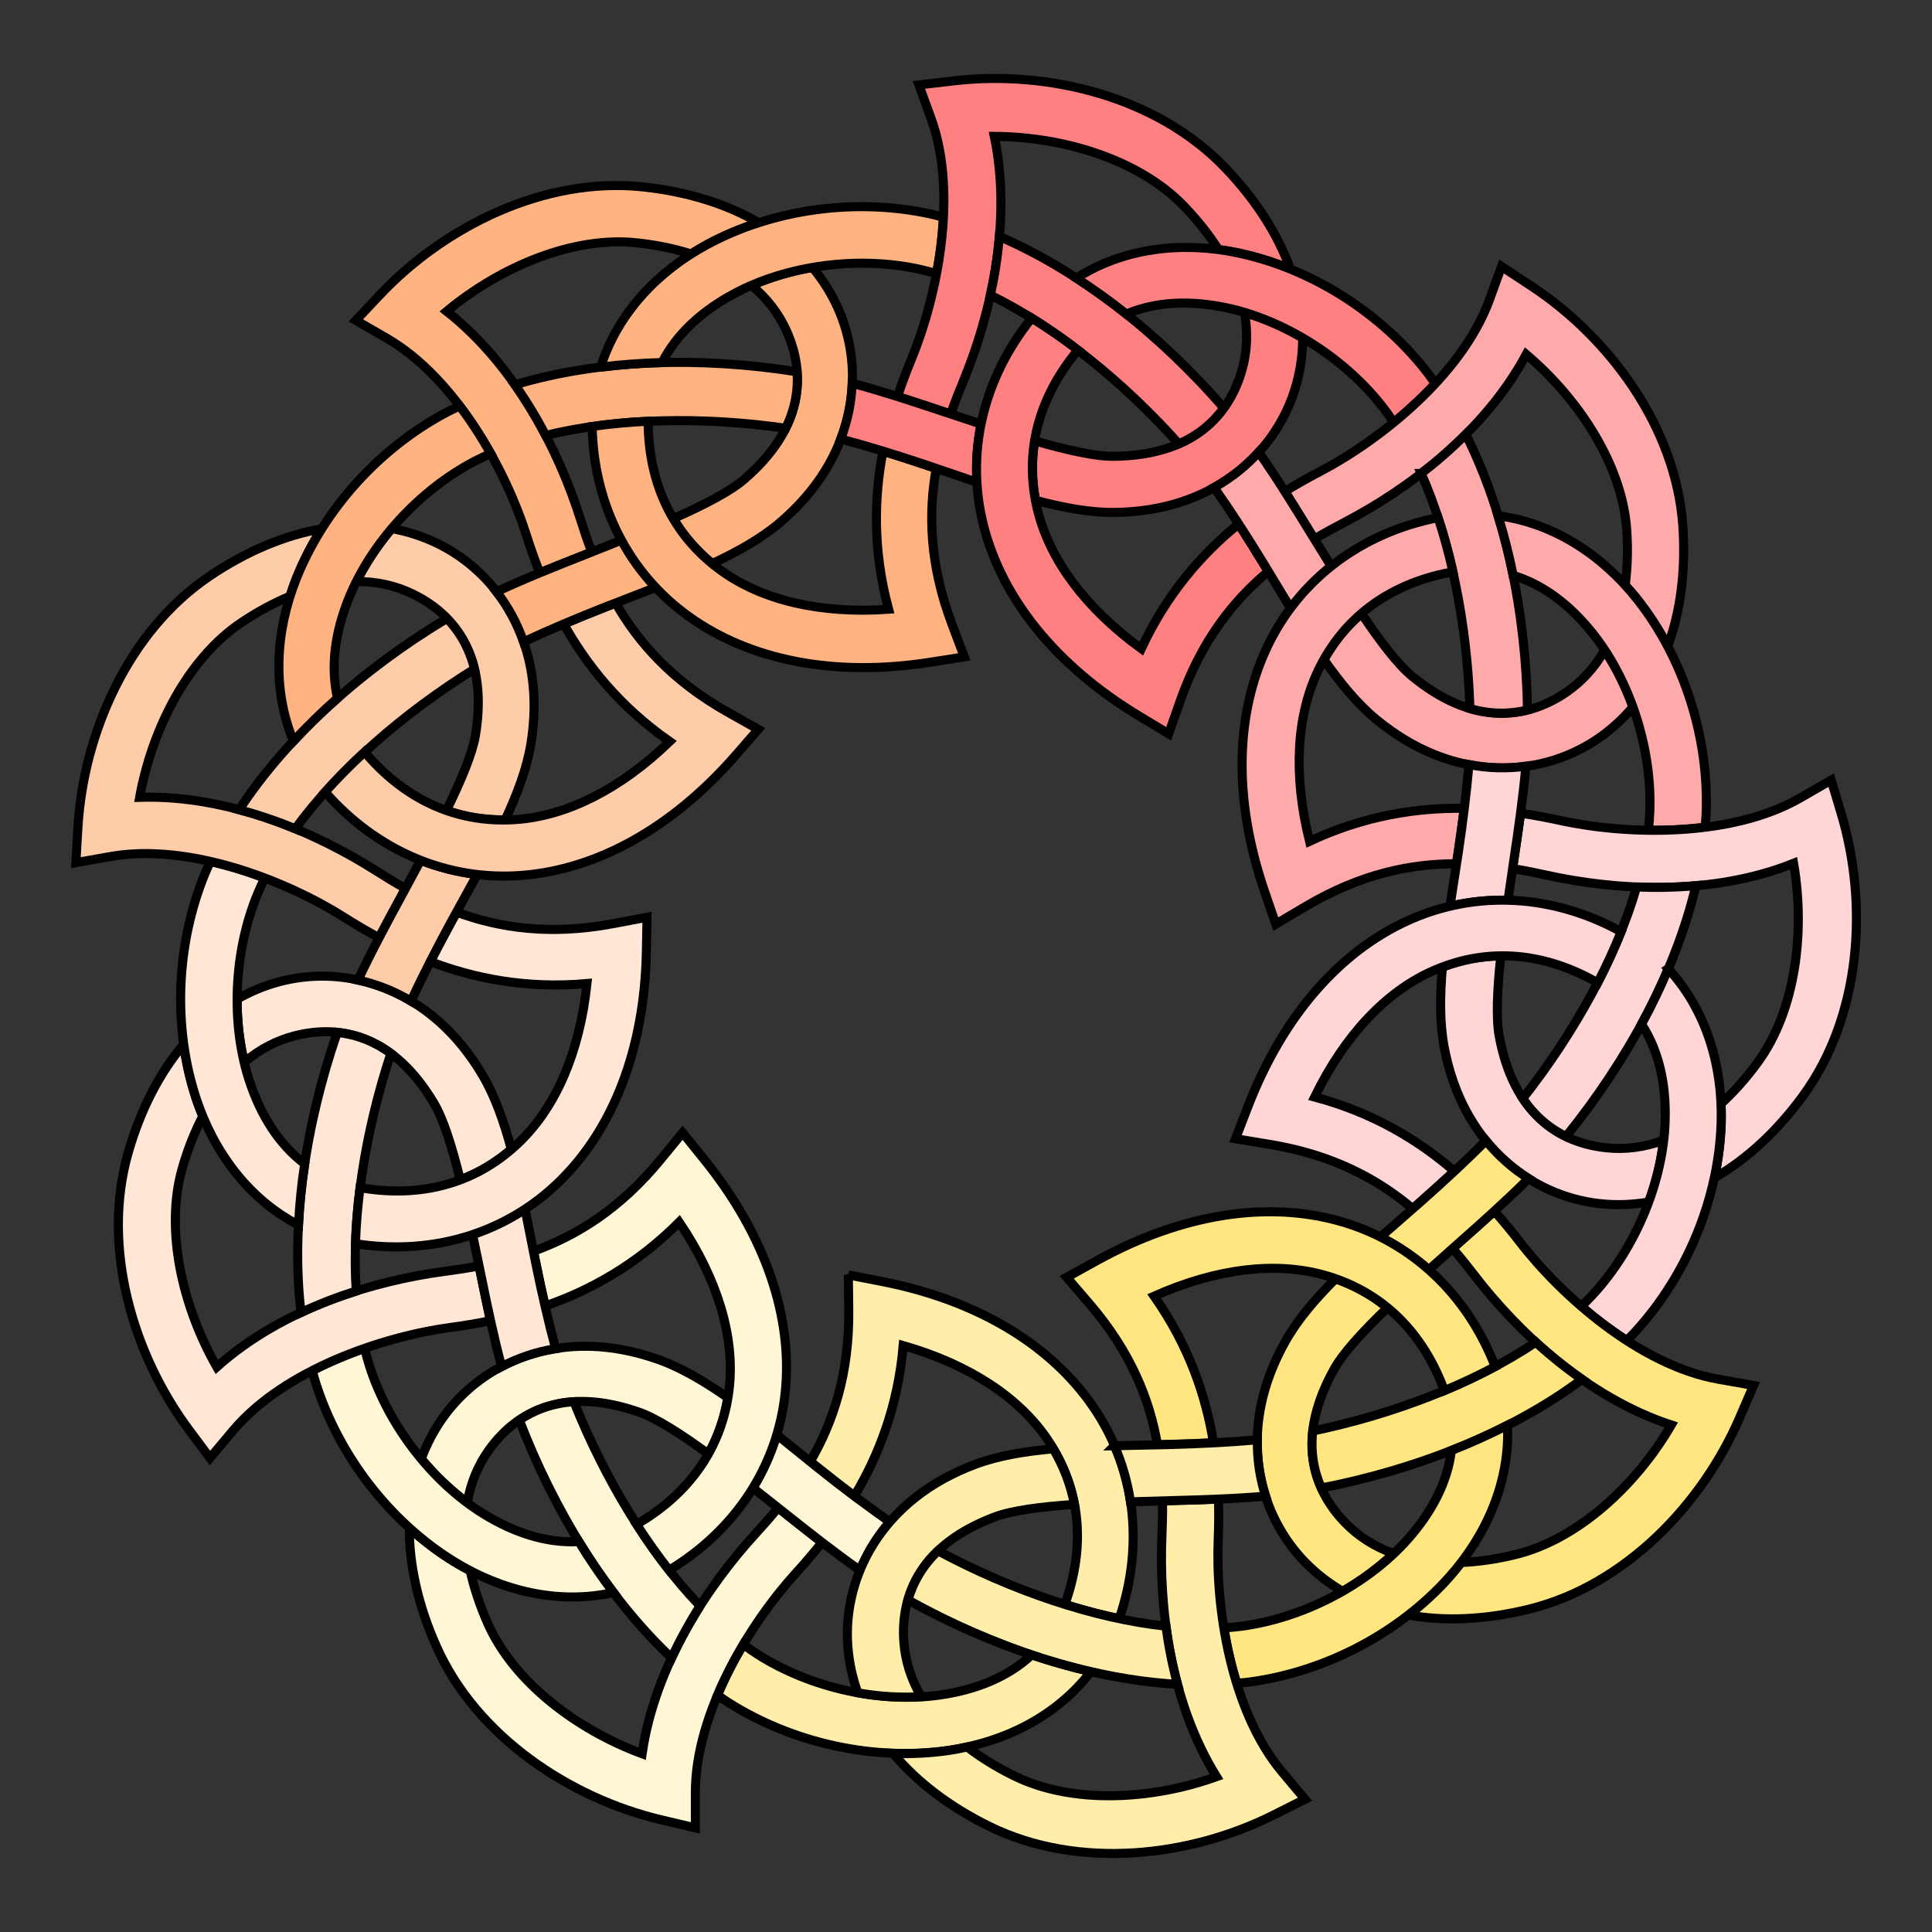 <?xml version="1.0" encoding="UTF-8" standalone="no"?>
<!-- Created with Inkscape (http://www.inkscape.org/) -->

<svg
   xmlns:dc="http://purl.org/dc/elements/1.1/"
   xmlns:cc="http://creativecommons.org/ns#"
   xmlns:rdf="http://www.w3.org/1999/02/22-rdf-syntax-ns#"
   xmlns:svg="http://www.w3.org/2000/svg"
   xmlns="http://www.w3.org/2000/svg"
   xmlns:sodipodi="http://sodipodi.sourceforge.net/DTD/sodipodi-0.dtd"
   xmlns:inkscape="http://www.inkscape.org/namespaces/inkscape"
   viewBox="0 0 256 256"
   id="svg4206"
   version="1.1"
   inkscape:version="0.92.3 (2405546, 2018-03-11)"
   sodipodi:docname="TriCelticLoop.svg">
  <rect x="0" y="0" width="256" height="256" fill="#333333" stroke="none"/>
  <style
     id="style3">
    svg { cursor: default; }
  </style>
  <defs
     id="defs4208" />
  <sodipodi:namedview
     id="base"
     pagecolor="#ffffff"
     bordercolor="#666666"
     borderopacity="1.0"
     inkscape:pageopacity="0.0"
     inkscape:pageshadow="2"
     inkscape:zoom="2.8"
     inkscape:cx="70.697767"
     inkscape:cy="130.06375"
     inkscape:document-units="px"
     inkscape:current-layer="g6"
     showgrid="false"
     units="px"
     inkscape:window-width="1920"
     inkscape:window-height="1001"
     inkscape:window-x="-9"
     inkscape:window-y="-9"
     inkscape:window-maximized="1"
     showguides="true"
     inkscape:guide-bbox="true" />
  <g
     inkscape:groupmode="layer"
     id="layer4"
     inkscape:label="Layer 5">
    <g
       transform="translate(-180.378,-279.307)"
       id="g6">
      <g
         id="g1025"
         style="fill:#fff6d5;fill-opacity:1;stroke:#000000;stroke-opacity:1;stroke-width:1.2;stroke-miterlimit:4;stroke-dasharray:none">
        <path
           inkscape:connector-curvature="0"
           id="path3787"
           d="m 283.482,479.087 c -1.031,1.262 -2.086,2.453 -3.128,3.594 -6.039,6.607 -13.197,17.207 -14.893,29.01 -8.608,-3.178 -16.992,-9.47 -20.452,-17.271 -1.083,-2.443 -1.84,-4.776 -2.327,-6.981 -0.732,-0.382 -1.468,-0.78 -2.172,-1.215 -2.077,-1.283 -4.053,-2.78 -5.895,-4.447 -0.012,4.941 1.178,10.254 3.568,15.642 5.32,11.996 17.725,20.153 29.759,23.011 l 4.576,1.086 -1e-5,-4.706 c 0,-10.642 7.322,-22.501 13.341,-29.087 1.122,-1.227 2.273,-2.574 3.439,-4.033 -1.693,-1.308 -3.37,-2.652 -5.042,-3.982 -0.263,-0.209 -0.513,-0.412 -0.776,-0.621 z"
           style="color:#000000;font-style:normal;font-variant:normal;font-weight:normal;font-stretch:normal;font-size:medium;line-height:normal;font-family:'Bitstream Vera Sans';-inkscape-font-specification:'Bitstream Vera Sans';text-indent:0;text-align:start;text-decoration:none;text-decoration-line:none;letter-spacing:normal;word-spacing:normal;text-transform:none;writing-mode:lr-tb;direction:ltr;text-anchor:start;display:inline;overflow:visible;visibility:visible;fill:#fff6d5;fill-opacity:1;stroke:#000000;stroke-width:1.2;stroke-miterlimit:4;stroke-dasharray:none;stroke-opacity:1;marker:none;paint-order:normal;enable-background:accumulate" />
        <path
           inkscape:connector-curvature="0"
           id="path3884"
           d="m 257.135,457.704 c -7.747,0.241 -14.157,3.998 -18.021,9.385 -1.224,1.706 -2.197,3.565 -2.922,5.533 1.834,2.198 3.91,4.162 6.102,5.792 0.452,-2.646 1.444,-4.993 2.87,-6.981 3.775,-5.263 10.168,-8.435 19.934,-4.99 2.279,0.804 5.492,2.858 9.127,5.507 1.291,-2.292 2.149,-4.79 2.586,-7.446 -3.133,-2.188 -6.212,-4.003 -9.23,-5.068 -3.079,-1.086 -6.053,-1.649 -8.868,-1.732 -0.528,-0.016 -1.061,-0.016 -1.577,1e-5 z"
           style="color:#000000;font-style:normal;font-variant:normal;font-weight:normal;font-stretch:normal;font-size:medium;line-height:normal;font-family:'Bitstream Vera Sans';-inkscape-font-specification:'Bitstream Vera Sans';text-indent:0;text-align:start;text-decoration:none;text-decoration-line:none;letter-spacing:normal;word-spacing:normal;text-transform:none;writing-mode:lr-tb;direction:ltr;text-anchor:start;display:inline;overflow:visible;visibility:visible;fill:#fff6d5;fill-opacity:1;stroke:#000000;stroke-width:1.2;stroke-miterlimit:4;stroke-dasharray:none;stroke-opacity:1;marker:none;paint-order:normal;enable-background:accumulate" />
        <path
           inkscape:connector-curvature="0"
           id="path3900"
           d="m 283.289,469.4 c -0.746,2.488 -1.795,4.849 -3.151,7.065 1.359,1.064 2.715,2.137 4.103,3.24 3.323,2.642 6.705,5.31 10.1,7.692 0.927,-2.268 2.237,-4.441 3.957,-6.426 -3.05,-2.13 -6.251,-4.556 -9.402,-7.062 -1.894,-1.506 -3.762,-3.044 -5.607,-4.51 z"
           style="color:#000000;font-style:normal;font-variant:normal;font-weight:normal;font-stretch:normal;font-size:medium;line-height:normal;font-family:'Bitstream Vera Sans';-inkscape-font-specification:'Bitstream Vera Sans';text-indent:0;text-align:start;text-decoration:none;text-decoration-line:none;letter-spacing:normal;word-spacing:normal;text-transform:none;writing-mode:lr-tb;direction:ltr;text-anchor:start;display:inline;overflow:visible;visibility:visible;fill:#fff6d5;fill-opacity:1;stroke:#000000;stroke-width:1.2;stroke-miterlimit:4;stroke-dasharray:none;stroke-opacity:1;marker:none;paint-order:normal;enable-background:accumulate" />
        <path
           inkscape:connector-curvature="0"
           id="path3920"
           d="m 273.143,492.104 c -6.696,-6.974 -12.627,-16.81 -16.717,-27.061 -2.821,0.175 -5.239,1.08 -7.237,2.431 4.606,12.028 11.6,23.454 20.181,31.517 1.129,-2.428 2.407,-4.736 3.774,-6.888 z"
           style="color:#000000;font-style:normal;font-variant:normal;font-weight:normal;font-stretch:normal;font-size:medium;line-height:normal;font-family:'Bitstream Vera Sans';-inkscape-font-specification:'Bitstream Vera Sans';text-indent:0;text-align:start;text-decoration:none;text-decoration-line:none;letter-spacing:normal;word-spacing:normal;text-transform:none;writing-mode:lr-tb;direction:ltr;text-anchor:start;display:inline;overflow:visible;visibility:visible;fill:#fff6d5;fill-opacity:1;stroke:#000000;stroke-width:1.2;stroke-miterlimit:4;stroke-dasharray:none;stroke-opacity:1;marker:none;paint-order:normal;enable-background:accumulate" />
        <path
           inkscape:connector-curvature="0"
           style="color:#000000;font-style:normal;font-variant:normal;font-weight:normal;font-stretch:normal;font-size:medium;line-height:normal;font-family:'Bitstream Vera Sans';-inkscape-font-specification:'Bitstream Vera Sans';text-indent:0;text-align:start;text-decoration:none;text-decoration-line:none;letter-spacing:normal;word-spacing:normal;text-transform:none;writing-mode:lr-tb;direction:ltr;text-anchor:start;display:inline;overflow:visible;visibility:visible;fill:#fff6d5;fill-opacity:1;stroke:#000000;stroke-width:1.2;stroke-miterlimit:4;stroke-dasharray:none;stroke-opacity:1;marker:none;paint-order:normal;enable-background:accumulate"
           d="m 270.826,429.401 -2.902,3.539 c -5.412,6.603 -11.198,10.117 -16.848,12.155 0.098,0.49 0.193,0.969 0.293,1.461 0.398,1.957 0.807,3.887 1.242,5.801 5.851,-2.03 12.034,-5.369 17.765,-11.116 5.178,7.68 7.295,15.187 6.667,21.66 -0.727,7.487 -4.71,13.81 -11.867,18.124 -0.153,0.092 -0.301,0.173 -0.454,0.26 1.372,2.142 2.815,4.172 4.313,6.083 8.924,-5.387 14.463,-13.984 15.411,-23.756 0.949,-9.78 -2.583,-20.531 -10.738,-30.645 z"
           id="path4401"
           sodipodi:nodetypes="cccsccssccscc" />
        <path
           inkscape:connector-curvature="0"
           style="color:#000000;font-style:normal;font-variant:normal;font-weight:normal;font-stretch:normal;font-size:medium;line-height:normal;font-family:'Bitstream Vera Sans';-inkscape-font-specification:'Bitstream Vera Sans';text-indent:0;text-align:start;text-decoration:none;text-decoration-line:none;letter-spacing:normal;word-spacing:normal;text-transform:none;writing-mode:lr-tb;direction:ltr;text-anchor:start;display:inline;overflow:visible;visibility:visible;fill:#fff6d5;fill-opacity:1;stroke:#000000;stroke-width:1.2;stroke-miterlimit:4;stroke-dasharray:none;stroke-opacity:1;marker:none;paint-order:normal;enable-background:accumulate"
           d="m 261.661,490.321 c -1.615,-2.146 -3.153,-4.389 -4.588,-6.739 -4.239,0.224 -8.532,-1.146 -12.648,-3.69 -6.775,-4.187 -12.596,-11.729 -15.107,-19.649 -0.232,-0.731 -0.441,-1.5 -0.628,-2.273 -2.335,0.815 -4.684,1.804 -6.931,2.955 0.147,0.532 0.283,1.081 0.448,1.602 3.087,9.738 9.857,18.453 18.328,23.688 6.309,3.899 13.832,5.737 21.125,4.106 z"
           id="path4409" />
      </g>
      <g
         id="g1017"
         style="fill:#ffe6d5;fill-opacity:1;stroke:#000000;stroke-opacity:1;stroke-width:1.2;stroke-miterlimit:4;stroke-dasharray:none">
        <path
           inkscape:connector-curvature="0"
           style="color:#000000;font-style:normal;font-variant:normal;font-weight:normal;font-stretch:normal;font-size:medium;line-height:normal;font-family:'Bitstream Vera Sans';-inkscape-font-specification:'Bitstream Vera Sans';text-indent:0;text-align:start;text-decoration:none;text-decoration-line:none;letter-spacing:normal;word-spacing:normal;text-transform:none;writing-mode:lr-tb;direction:ltr;text-anchor:start;display:inline;overflow:visible;visibility:visible;fill:#ffe6d5;fill-opacity:1;stroke:#000000;stroke-width:1.2;stroke-miterlimit:4;stroke-dasharray:none;stroke-opacity:1;marker:none;paint-order:normal;enable-background:accumulate"
           d="m 243.868,447.047 c -1.601,0.305 -3.175,0.538 -4.707,0.742 -8.873,1.18 -21.17,4.698 -30.055,12.65 -4.551,-7.968 -6.929,-18.176 -4.565,-26.377 0.74,-2.568 1.661,-4.841 2.705,-6.843 -0.315,-0.763 -0.623,-1.541 -0.883,-2.327 -0.766,-2.318 -1.318,-4.735 -1.657,-7.196 -3.185,3.777 -5.688,8.612 -7.321,14.276 -3.636,12.61 0.624,26.831 8.006,36.757 l 2.808,3.773 3.025,-3.605 c 6.841,-8.153 20.073,-12.53 28.917,-13.706 1.648,-0.219 3.396,-0.511 5.227,-0.879 -0.456,-2.091 -0.877,-4.198 -1.303,-6.291 -0.067,-0.329 -0.128,-0.645 -0.195,-0.974 z"
           id="path4403" />
        <path
           inkscape:connector-curvature="0"
           style="color:#000000;font-style:normal;font-variant:normal;font-weight:normal;font-stretch:normal;font-size:medium;line-height:normal;font-family:'Bitstream Vera Sans';-inkscape-font-specification:'Bitstream Vera Sans';text-indent:0;text-align:start;text-decoration:none;text-decoration-line:none;letter-spacing:normal;word-spacing:normal;text-transform:none;writing-mode:lr-tb;direction:ltr;text-anchor:start;display:inline;overflow:visible;visibility:visible;fill:#ffe6d5;fill-opacity:1;stroke:#000000;stroke-width:1.2;stroke-miterlimit:4;stroke-dasharray:none;stroke-opacity:1;marker:none;paint-order:normal;enable-background:accumulate"
           d="m 237.43,413.732 c -6.09,-4.795 -13.415,-6.037 -19.838,-4.394 -2.034,0.52 -3.975,1.318 -5.795,2.361 -0.008,2.863 0.32,5.701 0.952,8.359 2.047,-1.737 4.316,-2.897 6.686,-3.503 6.275,-1.605 13.211,0.074 18.478,8.991 1.229,2.08 2.37,5.72 3.452,10.085 2.462,-0.926 4.725,-2.288 6.767,-4.042 -0.994,-3.689 -2.186,-7.06 -3.813,-9.815 -1.66,-2.811 -3.577,-5.154 -5.68,-7.027 -0.394,-0.351 -0.802,-0.694 -1.208,-1.014 z"
           id="path4405" />
        <path
           inkscape:connector-curvature="0"
           style="color:#000000;font-style:normal;font-variant:normal;font-weight:normal;font-stretch:normal;font-size:medium;line-height:normal;font-family:'Bitstream Vera Sans';-inkscape-font-specification:'Bitstream Vera Sans';text-indent:0;text-align:start;text-decoration:none;text-decoration-line:none;letter-spacing:normal;word-spacing:normal;text-transform:none;writing-mode:lr-tb;direction:ltr;text-anchor:start;display:inline;overflow:visible;visibility:visible;fill:#ffe6d5;fill-opacity:1;stroke:#000000;stroke-width:1.2;stroke-miterlimit:4;stroke-dasharray:none;stroke-opacity:1;marker:none;paint-order:normal;enable-background:accumulate"
           d="m 249.947,439.502 c -2.171,1.427 -4.491,2.561 -6.955,3.387 0.357,1.689 0.706,3.382 1.06,5.119 0.847,4.16 1.723,8.377 2.792,12.385 2.168,-1.141 4.568,-1.964 7.162,-2.379 -0.968,-3.592 -1.86,-7.508 -2.663,-11.454 -0.483,-2.371 -0.925,-4.75 -1.396,-7.058 z"
           id="path4407" />
        <path
           inkscape:connector-curvature="0"
           style="color:#000000;font-style:normal;font-variant:normal;font-weight:normal;font-stretch:normal;font-size:medium;line-height:normal;font-family:'Bitstream Vera Sans';-inkscape-font-specification:'Bitstream Vera Sans';text-indent:0;text-align:start;text-decoration:none;text-decoration-line:none;letter-spacing:normal;word-spacing:normal;text-transform:none;writing-mode:lr-tb;direction:ltr;text-anchor:start;display:inline;overflow:visible;visibility:visible;fill:#ffe6d5;fill-opacity:1;stroke:#000000;stroke-width:1.2;stroke-miterlimit:4;stroke-dasharray:none;stroke-opacity:1;marker:none;paint-order:normal;enable-background:accumulate"
           d="m 227.581,450.374 c -0.647,-9.647 1.133,-20.994 4.588,-31.475 -2.274,-1.679 -4.707,-2.54 -7.107,-2.79 -4.203,12.175 -6.19,25.423 -4.799,37.116 2.426,-1.134 4.888,-2.081 7.318,-2.85 z"
           id="path4411" />
        <path
           inkscape:connector-curvature="0"
           id="path4417"
           d="m 266.111,400.851 -4.498,0.846 c -8.391,1.579 -15.082,0.552 -20.72,-1.519 -0.24,0.439 -0.475,0.867 -0.715,1.307 -0.953,1.755 -1.88,3.496 -2.778,5.242 5.787,2.206 12.67,3.622 20.754,2.904 -0.97,9.212 -4.174,16.323 -8.816,20.877 -5.369,5.268 -12.485,7.552 -20.74,6.256 -0.177,-0.028 -0.341,-0.061 -0.515,-0.093 -0.325,2.523 -0.525,5.006 -0.606,7.432 10.299,1.609 20.068,-1.416 27.076,-8.292 7.014,-6.882 11.218,-17.388 11.473,-30.377 z"
           style="color:#000000;font-style:normal;font-variant:normal;font-weight:normal;font-stretch:normal;font-size:medium;line-height:normal;font-family:'Bitstream Vera Sans';-inkscape-font-specification:'Bitstream Vera Sans';text-indent:0;text-align:start;text-decoration:none;text-decoration-line:none;letter-spacing:normal;word-spacing:normal;text-transform:none;writing-mode:lr-tb;direction:ltr;text-anchor:start;display:inline;overflow:visible;visibility:visible;fill:#ffe6d5;fill-opacity:1;stroke:#000000;stroke-width:1.2;stroke-miterlimit:4;stroke-dasharray:none;stroke-opacity:1;marker:none;paint-order:normal;enable-background:accumulate"
           sodipodi:nodetypes="cccsccssccscc" />
        <path
           inkscape:connector-curvature="0"
           id="path4425"
           d="m 219.931,441.627 c 0.142,-2.682 0.406,-5.389 0.817,-8.112 -3.391,-2.553 -5.799,-6.363 -7.317,-10.957 -2.499,-7.562 -2.11,-17.082 1.057,-24.763 0.293,-0.709 0.626,-1.432 0.98,-2.145 -2.313,-0.877 -4.747,-1.629 -7.209,-2.191 -0.229,0.502 -0.478,1.01 -0.687,1.516 -3.894,9.444 -4.31,20.472 -1.186,29.927 2.327,7.042 6.908,13.286 13.544,16.725 z"
           style="color:#000000;font-style:normal;font-variant:normal;font-weight:normal;font-stretch:normal;font-size:medium;line-height:normal;font-family:'Bitstream Vera Sans';-inkscape-font-specification:'Bitstream Vera Sans';text-indent:0;text-align:start;text-decoration:none;text-decoration-line:none;letter-spacing:normal;word-spacing:normal;text-transform:none;writing-mode:lr-tb;direction:ltr;text-anchor:start;display:inline;overflow:visible;visibility:visible;fill:#ffe6d5;fill-opacity:1;stroke:#000000;stroke-width:1.2;stroke-miterlimit:4;stroke-dasharray:none;stroke-opacity:1;marker:none;paint-order:normal;enable-background:accumulate" />
      </g>
      <g
         id="g1009"
         style="fill:#ffccaa;fill-opacity:1;stroke:#000000;stroke-opacity:1;stroke-width:1.2;stroke-miterlimit:4;stroke-dasharray:none">
        <path
           inkscape:connector-curvature="0"
           id="path4419"
           d="m 234.118,397.041 c -1.422,-0.796 -2.778,-1.628 -4.083,-2.457 -7.556,-4.799 -19.237,-10.008 -31.155,-9.629 1.635,-9.029 6.375,-18.378 13.458,-23.14 2.218,-1.491 4.384,-2.641 6.471,-3.504 0.249,-0.787 0.514,-1.581 0.82,-2.35 0.903,-2.268 2.034,-4.474 3.356,-6.578 -4.868,0.846 -9.893,2.941 -14.785,6.23 -10.89,7.322 -16.769,20.955 -17.494,33.303 l -0.275,4.695 4.634,-0.817 c 10.481,-1.848 23.431,3.304 30.962,8.088 1.403,0.891 2.93,1.792 4.569,2.686 0.995,-1.894 2.027,-3.78 3.046,-5.657 0.16,-0.295 0.317,-0.577 0.476,-0.872 z"
           style="color:#000000;font-style:normal;font-variant:normal;font-weight:normal;font-stretch:normal;font-size:medium;line-height:normal;font-family:'Bitstream Vera Sans';-inkscape-font-specification:'Bitstream Vera Sans';text-indent:0;text-align:start;text-decoration:none;text-decoration-line:none;letter-spacing:normal;word-spacing:normal;text-transform:none;writing-mode:lr-tb;direction:ltr;text-anchor:start;display:inline;overflow:visible;visibility:visible;fill:#ffccaa;fill-opacity:1;stroke:#000000;stroke-width:1.2;stroke-miterlimit:4;stroke-dasharray:none;stroke-opacity:1;marker:none;paint-order:normal;enable-background:accumulate" />
        <path
           inkscape:connector-curvature="0"
           id="path4421"
           d="m 250.6,367.381 c -1.583,-7.587 -6.396,-13.248 -12.372,-16.118 -1.893,-0.909 -3.892,-1.545 -5.956,-1.916 -1.846,2.188 -3.419,4.573 -4.644,7.015 2.684,-0.015 5.168,0.555 7.373,1.614 5.839,2.804 10.072,8.548 8.376,18.765 -0.396,2.384 -1.861,5.905 -3.839,9.945 2.482,0.873 5.09,1.284 7.782,1.253 1.61,-3.465 2.864,-6.813 3.388,-9.97 0.535,-3.22 0.572,-6.247 0.166,-9.034 -0.076,-0.523 -0.168,-1.047 -0.274,-1.553 z"
           style="color:#000000;font-style:normal;font-variant:normal;font-weight:normal;font-stretch:normal;font-size:medium;line-height:normal;font-family:'Bitstream Vera Sans';-inkscape-font-specification:'Bitstream Vera Sans';text-indent:0;text-align:start;text-decoration:none;text-decoration-line:none;letter-spacing:normal;word-spacing:normal;text-transform:none;writing-mode:lr-tb;direction:ltr;text-anchor:start;display:inline;overflow:visible;visibility:visible;fill:#ffccaa;fill-opacity:1;stroke:#000000;stroke-width:1.2;stroke-miterlimit:4;stroke-dasharray:none;stroke-opacity:1;marker:none;paint-order:normal;enable-background:accumulate" />
        <path
           inkscape:connector-curvature="0"
           id="path4423"
           d="m 243.624,395.168 c -2.58,-0.303 -5.087,-0.925 -7.505,-1.876 -0.812,1.523 -1.633,3.045 -2.479,4.603 -2.025,3.731 -4.065,7.525 -5.822,11.282 2.395,0.519 4.762,1.432 7.015,2.781 1.567,-3.374 3.402,-6.947 5.322,-10.486 1.155,-2.127 2.344,-4.233 3.468,-6.305 z"
           style="color:#000000;font-style:normal;font-variant:normal;font-weight:normal;font-stretch:normal;font-size:medium;line-height:normal;font-family:'Bitstream Vera Sans';-inkscape-font-specification:'Bitstream Vera Sans';text-indent:0;text-align:start;text-decoration:none;text-decoration-line:none;letter-spacing:normal;word-spacing:normal;text-transform:none;writing-mode:lr-tb;direction:ltr;text-anchor:start;display:inline;overflow:visible;visibility:visible;fill:#ffccaa;fill-opacity:1;stroke:#000000;stroke-width:1.2;stroke-miterlimit:4;stroke-dasharray:none;stroke-opacity:1;marker:none;paint-order:normal;enable-background:accumulate" />
        <path
           inkscape:connector-curvature="0"
           id="path4427"
           d="m 219.503,389.12 c 5.705,-7.805 14.362,-15.354 23.747,-21.162 -0.662,-2.748 -1.974,-4.971 -3.651,-6.705 -11.045,6.625 -21.083,15.496 -27.534,25.347 2.587,0.691 5.082,1.548 7.438,2.52 z"
           style="color:#000000;font-style:normal;font-variant:normal;font-weight:normal;font-stretch:normal;font-size:medium;line-height:normal;font-family:'Bitstream Vera Sans';-inkscape-font-specification:'Bitstream Vera Sans';text-indent:0;text-align:start;text-decoration:none;text-decoration-line:none;letter-spacing:normal;word-spacing:normal;text-transform:none;writing-mode:lr-tb;direction:ltr;text-anchor:start;display:inline;overflow:visible;visibility:visible;fill:#ffccaa;fill-opacity:1;stroke:#000000;stroke-width:1.2;stroke-miterlimit:4;stroke-dasharray:none;stroke-opacity:1;marker:none;paint-order:normal;enable-background:accumulate" />
        <path
           inkscape:connector-curvature="0"
           style="color:#000000;font-style:normal;font-variant:normal;font-weight:normal;font-stretch:normal;font-size:medium;line-height:normal;font-family:'Bitstream Vera Sans';-inkscape-font-specification:'Bitstream Vera Sans';text-indent:0;text-align:start;text-decoration:none;text-decoration-line:none;letter-spacing:normal;word-spacing:normal;text-transform:none;writing-mode:lr-tb;direction:ltr;text-anchor:start;display:inline;overflow:visible;visibility:visible;fill:#ffccaa;fill-opacity:1;stroke:#000000;stroke-width:1.2;stroke-miterlimit:4;stroke-dasharray:none;stroke-opacity:1;marker:none;paint-order:normal;enable-background:accumulate"
           d="m 280.85,375.949 -3.989,-2.243 c -7.443,-4.183 -11.908,-9.271 -14.896,-14.482 -0.466,0.182 -0.921,0.358 -1.388,0.542 -1.858,0.732 -3.688,1.469 -5.497,2.23 3.015,5.41 7.377,10.919 14.032,15.565 -6.664,6.433 -13.69,9.821 -20.173,10.326 -7.5,0.584 -14.418,-2.24 -19.909,-8.539 -0.118,-0.135 -0.222,-0.266 -0.335,-0.402 -1.871,1.723 -3.62,3.497 -5.241,5.303 6.855,7.853 16.283,11.815 26.072,11.052 9.796,-0.763 19.77,-6.109 28.315,-15.896 z"
           id="path4433"
           sodipodi:nodetypes="cccsccssccscc" />
      </g>
      <g
         id="g1002"
         style="fill:#ffb380;fill-opacity:1;stroke:#000000;stroke-opacity:1;stroke-width:1.2;stroke-miterlimit:4;stroke-dasharray:none">
        <path
           inkscape:connector-curvature="0"
           style="color:#000000;font-style:normal;font-variant:normal;font-weight:normal;font-stretch:normal;font-size:medium;line-height:normal;font-family:'Bitstream Vera Sans';-inkscape-font-specification:'Bitstream Vera Sans';text-indent:0;text-align:start;text-decoration:none;text-decoration-line:none;letter-spacing:normal;word-spacing:normal;text-transform:none;writing-mode:lr-tb;direction:ltr;text-anchor:start;display:inline;overflow:visible;visibility:visible;fill:#ffb380;fill-opacity:1;stroke:#000000;stroke-width:1.2;stroke-miterlimit:4;stroke-dasharray:none;stroke-opacity:1;marker:none;paint-order:normal;enable-background:accumulate"
           d="m 258.792,352.466 c -0.578,-1.524 -1.082,-3.033 -1.548,-4.506 -2.703,-8.533 -8.303,-20.032 -17.677,-27.402 7.056,-5.865 16.697,-9.98 25.183,-9.076 2.657,0.283 5.056,0.795 7.209,1.475 0.697,-0.443 1.41,-0.881 2.138,-1.273 2.15,-1.157 4.434,-2.12 6.799,-2.882 -4.273,-2.481 -9.469,-4.106 -15.331,-4.731 -13.049,-1.391 -26.315,5.274 -34.808,14.267 l -3.229,3.42 4.075,2.353 c 9.217,5.321 15.825,17.592 18.52,26.098 0.502,1.585 1.093,3.256 1.774,4.995 1.98,-0.812 3.982,-1.593 5.969,-2.375 0.313,-0.123 0.613,-0.238 0.925,-0.361 z"
           id="path4435" />
        <path
           inkscape:connector-curvature="0"
           style="color:#000000;font-style:normal;font-variant:normal;font-weight:normal;font-stretch:normal;font-size:medium;line-height:normal;font-family:'Bitstream Vera Sans';-inkscape-font-specification:'Bitstream Vera Sans';text-indent:0;text-align:start;text-decoration:none;text-decoration-line:none;letter-spacing:normal;word-spacing:normal;text-transform:none;writing-mode:lr-tb;direction:ltr;text-anchor:start;display:inline;overflow:visible;visibility:visible;fill:#ffb380;fill-opacity:1;stroke:#000000;stroke-width:1.2;stroke-miterlimit:4;stroke-dasharray:none;stroke-opacity:1;marker:none;paint-order:normal;enable-background:accumulate"
           d="m 290.482,340.34 c 3.664,-6.83 3.616,-14.259 0.883,-20.299 -0.866,-1.913 -1.988,-3.685 -3.331,-5.297 -2.82,0.489 -5.559,1.305 -8.067,2.389 2.066,1.714 3.602,3.748 4.611,5.976 2.671,5.901 2.221,13.023 -5.646,19.759 -1.835,1.572 -5.221,3.327 -9.333,5.151 1.34,2.264 3.074,4.256 5.156,5.962 3.461,-1.619 6.573,-3.378 9.004,-5.46 2.48,-2.123 4.454,-4.418 5.934,-6.814 0.278,-0.449 0.544,-0.911 0.789,-1.366 z"
           id="path4437" />
        <path
           inkscape:connector-curvature="0"
           style="color:#000000;font-style:normal;font-variant:normal;font-weight:normal;font-stretch:normal;font-size:medium;line-height:normal;font-family:'Bitstream Vera Sans';-inkscape-font-specification:'Bitstream Vera Sans';text-indent:0;text-align:start;text-decoration:none;text-decoration-line:none;letter-spacing:normal;word-spacing:normal;text-transform:none;writing-mode:lr-tb;direction:ltr;text-anchor:start;display:inline;overflow:visible;visibility:visible;fill:#ffb380;fill-opacity:1;stroke:#000000;stroke-width:1.2;stroke-miterlimit:4;stroke-dasharray:none;stroke-opacity:1;marker:none;paint-order:normal;enable-background:accumulate"
           d="m 267.277,357.142 c -1.782,-1.89 -3.302,-3.978 -4.543,-6.261 -1.601,0.645 -3.208,1.283 -4.857,1.933 -3.95,1.556 -7.951,3.151 -11.712,4.901 1.501,1.937 2.727,4.157 3.586,6.64 3.369,-1.577 7.071,-3.136 10.817,-4.612 2.252,-0.887 4.517,-1.736 6.709,-2.601 z"
           id="path4439" />
        <path
           inkscape:connector-curvature="0"
           style="color:#000000;font-style:normal;font-variant:normal;font-weight:normal;font-stretch:normal;font-size:medium;line-height:normal;font-family:'Bitstream Vera Sans';-inkscape-font-specification:'Bitstream Vera Sans';text-indent:0;text-align:start;text-decoration:none;text-decoration-line:none;letter-spacing:normal;word-spacing:normal;text-transform:none;writing-mode:lr-tb;direction:ltr;text-anchor:start;display:inline;overflow:visible;visibility:visible;fill:#ffb380;fill-opacity:1;stroke:#000000;stroke-width:1.2;stroke-miterlimit:4;stroke-dasharray:none;stroke-opacity:1;marker:none;paint-order:normal;enable-background:accumulate"
           d="m 219.265,377.502 c 1.833,-1.964 3.775,-3.867 5.84,-5.689 -0.957,-4.136 -0.353,-8.602 1.437,-13.097 2.947,-7.399 9.364,-14.442 16.727,-18.29 0.68,-0.355 1.4,-0.694 2.13,-1.013 -1.208,-2.158 -2.589,-4.299 -4.113,-6.312 -0.498,0.237 -1.016,0.467 -1.5,0.72 -9.054,4.731 -16.461,12.912 -20.146,22.163 -2.744,6.89 -3.248,14.618 -0.375,21.517 z"
           id="path4441" />
        <path
           inkscape:connector-curvature="0"
           style="color:#000000;font-style:normal;font-variant:normal;font-weight:normal;font-stretch:normal;font-size:medium;line-height:normal;font-family:'Bitstream Vera Sans';-inkscape-font-specification:'Bitstream Vera Sans';text-indent:0;text-align:start;text-decoration:none;text-decoration-line:none;letter-spacing:normal;word-spacing:normal;text-transform:none;writing-mode:lr-tb;direction:ltr;text-anchor:start;display:inline;overflow:visible;visibility:visible;fill:#ffb380;fill-opacity:1;stroke:#000000;stroke-width:1.2;stroke-miterlimit:4;stroke-dasharray:none;stroke-opacity:1;marker:none;paint-order:normal;enable-background:accumulate"
           d="m 252.687,337.004 c 9.388,-2.312 20.871,-2.53 31.794,-0.947 1.259,-2.531 1.684,-5.077 1.513,-7.484 -12.72,-2.025 -26.111,-1.681 -37.385,1.719 1.538,2.192 2.898,4.453 4.078,6.712 z"
           id="path4443" />
        <path
           inkscape:connector-curvature="0"
           id="path4449"
           d="m 308.148,366.348 -1.614,-4.283 c -3.012,-7.989 -3.163,-14.757 -2.102,-20.669 -0.474,-0.16 -0.936,-0.318 -1.412,-0.477 -1.894,-0.634 -3.769,-1.245 -5.644,-1.825 -1.168,6.082 -1.367,13.107 0.744,20.943 -9.24,0.644 -16.8,-1.276 -22.091,-5.056 -6.121,-4.373 -9.605,-10.984 -9.763,-19.339 -0.003,-0.179 6.6e-4,-0.347 0.002,-0.524 -2.541,0.118 -5.021,0.352 -7.424,0.694 0.203,10.422 4.879,19.517 12.868,25.225 7.995,5.712 19.071,8.029 31.908,6.023 z"
           style="color:#000000;font-style:normal;font-variant:normal;font-weight:normal;font-stretch:normal;font-size:medium;line-height:normal;font-family:'Bitstream Vera Sans';-inkscape-font-specification:'Bitstream Vera Sans';text-indent:0;text-align:start;text-decoration:none;text-decoration-line:none;letter-spacing:normal;word-spacing:normal;text-transform:none;writing-mode:lr-tb;direction:ltr;text-anchor:start;display:inline;overflow:visible;visibility:visible;fill:#ffb380;fill-opacity:1;stroke:#000000;stroke-width:1.2;stroke-miterlimit:4;stroke-dasharray:none;stroke-opacity:1;marker:none;paint-order:normal;enable-background:accumulate"
           sodipodi:nodetypes="cccsccssccscc" />
        <path
           inkscape:connector-curvature="0"
           id="path4457"
           d="m 259.973,327.951 c 2.666,-0.326 5.378,-0.536 8.13,-0.604 1.925,-3.783 5.259,-6.816 9.519,-9.109 7.013,-3.774 16.456,-5.044 24.57,-3.259 0.749,0.165 1.519,0.368 2.283,0.593 0.462,-2.43 0.78,-4.958 0.906,-7.48 -0.534,-0.138 -1.078,-0.296 -1.612,-0.413 -9.977,-2.195 -20.91,-0.69 -29.679,4.029 -6.531,3.514 -11.885,9.11 -14.119,16.242 z"
           style="color:#000000;font-style:normal;font-variant:normal;font-weight:normal;font-stretch:normal;font-size:medium;line-height:normal;font-family:'Bitstream Vera Sans';-inkscape-font-specification:'Bitstream Vera Sans';text-indent:0;text-align:start;text-decoration:none;text-decoration-line:none;letter-spacing:normal;word-spacing:normal;text-transform:none;writing-mode:lr-tb;direction:ltr;text-anchor:start;display:inline;overflow:visible;visibility:visible;fill:#ffb380;fill-opacity:1;stroke:#000000;stroke-width:1.2;stroke-miterlimit:4;stroke-dasharray:none;stroke-opacity:1;marker:none;paint-order:normal;enable-background:accumulate" />
      </g>
      <g
         id="g993"
         style="fill:#ff8080;fill-opacity:1;stroke:#000000;stroke-opacity:1;stroke-width:1.2;stroke-miterlimit:4;stroke-dasharray:none">
        <path
           inkscape:connector-curvature="0"
           id="path4451"
           d="m 306.345,334.179 c 0.537,-1.539 1.121,-3.019 1.711,-4.447 3.415,-8.274 6.516,-20.683 4.073,-32.354 9.176,0.043 19.206,3.087 25.125,9.235 1.854,1.925 3.362,3.859 4.574,5.764 0.819,0.109 1.646,0.231 2.456,0.399 2.39,0.496 4.759,1.226 7.06,2.163 -1.679,-4.647 -4.614,-9.232 -8.703,-13.479 -9.102,-9.453 -23.549,-12.875 -35.835,-11.445 l -4.672,0.545 1.609,4.422 c 3.64,10.001 0.815,23.648 -2.588,31.896 -0.634,1.537 -1.256,3.197 -1.852,4.966 2.038,0.651 4.074,1.34 6.1,2.017 0.319,0.107 0.623,0.212 0.941,0.318 z"
           style="color:#000000;font-style:normal;font-variant:normal;font-weight:normal;font-stretch:normal;font-size:medium;line-height:normal;font-family:'Bitstream Vera Sans';-inkscape-font-specification:'Bitstream Vera Sans';text-indent:0;text-align:start;text-decoration:none;text-decoration-line:none;letter-spacing:normal;word-spacing:normal;text-transform:none;writing-mode:lr-tb;direction:ltr;text-anchor:start;display:inline;overflow:visible;visibility:visible;fill:#ff8080;fill-opacity:1;stroke:#000000;stroke-width:1.2;stroke-miterlimit:4;stroke-dasharray:none;stroke-opacity:1;marker:none;paint-order:fill markers stroke;enable-background:accumulate" />
        <path
           inkscape:connector-curvature="0"
           id="path4453"
           d="m 338.416,345.261 c 7.197,-2.876 11.936,-8.599 13.724,-14.983 0.566,-2.022 0.846,-4.101 0.853,-6.199 -2.475,-1.438 -5.097,-2.573 -7.715,-3.355 0.48,2.641 0.351,5.186 -0.309,7.542 -1.747,6.237 -6.67,11.404 -17.026,11.507 -2.416,0.024 -6.139,-0.807 -10.46,-2.053 -0.429,2.595 -0.381,5.236 0.117,7.882 3.692,0.984 7.207,1.637 10.407,1.605 3.264,-0.033 6.252,-0.521 8.926,-1.405 0.501,-0.166 1.002,-0.348 1.482,-0.539 z"
           style="color:#000000;font-style:normal;font-variant:normal;font-weight:normal;font-stretch:normal;font-size:medium;line-height:normal;font-family:'Bitstream Vera Sans';-inkscape-font-specification:'Bitstream Vera Sans';text-indent:0;text-align:start;text-decoration:none;text-decoration-line:none;letter-spacing:normal;word-spacing:normal;text-transform:none;writing-mode:lr-tb;direction:ltr;text-anchor:start;display:inline;overflow:visible;visibility:visible;fill:#ff8080;fill-opacity:1;stroke:#000000;stroke-width:1.2;stroke-miterlimit:4;stroke-dasharray:none;stroke-opacity:1;marker:none;paint-order:fill markers stroke;enable-background:accumulate" />
        <path
           inkscape:connector-curvature="0"
           id="path4455"
           d="m 309.84,343.216 c -0.15,-2.593 0.028,-5.17 0.544,-7.717 -1.641,-0.535 -3.282,-1.079 -4.964,-1.642 -4.026,-1.347 -8.116,-2.697 -12.122,-3.774 -0.096,2.448 -0.583,4.938 -1.521,7.392 3.595,0.958 7.432,2.143 11.251,3.421 2.295,0.768 4.576,1.573 6.811,2.32 z"
           style="color:#000000;font-style:normal;font-variant:normal;font-weight:normal;font-stretch:normal;font-size:medium;line-height:normal;font-family:'Bitstream Vera Sans';-inkscape-font-specification:'Bitstream Vera Sans';text-indent:0;text-align:start;text-decoration:none;text-decoration-line:none;letter-spacing:normal;word-spacing:normal;text-transform:none;writing-mode:lr-tb;direction:ltr;text-anchor:start;display:inline;overflow:visible;visibility:visible;fill:#ff8080;fill-opacity:1;stroke:#000000;stroke-width:1.2;stroke-miterlimit:4;stroke-dasharray:none;stroke-opacity:1;marker:none;paint-order:fill markers stroke;enable-background:accumulate" />
        <path
           inkscape:connector-curvature="0"
           id="path4459"
           d="m 311.608,318.411 c 8.678,4.263 17.615,11.478 24.964,19.711 2.591,-1.129 4.553,-2.807 5.969,-4.76 -8.442,-9.727 -18.922,-18.072 -29.743,-22.714 -0.231,2.667 -0.642,5.274 -1.19,7.763 z"
           style="color:#000000;font-style:normal;font-variant:normal;font-weight:normal;font-stretch:normal;font-size:medium;line-height:normal;font-family:'Bitstream Vera Sans';-inkscape-font-specification:'Bitstream Vera Sans';text-indent:0;text-align:start;text-decoration:none;text-decoration-line:none;letter-spacing:normal;word-spacing:normal;text-transform:none;writing-mode:lr-tb;direction:ltr;text-anchor:start;display:inline;overflow:visible;visibility:visible;fill:#ff8080;fill-opacity:1;stroke:#000000;stroke-width:1.2;stroke-miterlimit:4;stroke-dasharray:none;stroke-opacity:1;marker:none;paint-order:fill markers stroke;enable-background:accumulate" />
        <path
           inkscape:connector-curvature="0"
           style="color:#000000;font-style:normal;font-variant:normal;font-weight:normal;font-stretch:normal;font-size:medium;line-height:normal;font-family:'Bitstream Vera Sans';-inkscape-font-specification:'Bitstream Vera Sans';text-indent:0;text-align:start;text-decoration:none;text-decoration-line:none;letter-spacing:normal;word-spacing:normal;text-transform:none;writing-mode:lr-tb;direction:ltr;text-anchor:start;display:inline;overflow:visible;visibility:visible;fill:#ff8080;fill-opacity:1;stroke:#000000;stroke-width:1.2;stroke-miterlimit:4;stroke-dasharray:none;stroke-opacity:1;marker:none;paint-order:fill markers stroke;enable-background:accumulate"
           d="m 335.231,376.54 1.517,-4.318 c 2.827,-8.056 7.063,-13.337 11.675,-17.185 -0.26,-0.427 -0.513,-0.845 -0.775,-1.273 -1.044,-1.703 -2.087,-3.376 -3.151,-5.026 -4.804,3.908 -9.472,9.161 -12.892,16.521 -7.493,-5.446 -12.049,-11.776 -13.673,-18.073 -1.878,-7.284 -0.298,-14.588 4.952,-21.09 0.113,-0.139 0.223,-0.265 0.338,-0.4 -2.022,-1.543 -4.072,-2.958 -6.133,-4.241 -6.543,8.114 -8.808,18.087 -6.357,27.595 2.453,9.515 9.449,18.409 20.571,25.124 z"
           id="path4465"
           sodipodi:nodetypes="cccsccssccscc" />
        <path
           inkscape:connector-curvature="0"
           style="color:#000000;font-style:normal;font-variant:normal;font-weight:normal;font-stretch:normal;font-size:medium;line-height:normal;font-family:'Bitstream Vera Sans';-inkscape-font-specification:'Bitstream Vera Sans';text-indent:0;text-align:start;text-decoration:none;text-decoration-line:none;letter-spacing:normal;word-spacing:normal;text-transform:none;writing-mode:lr-tb;direction:ltr;text-anchor:start;display:inline;overflow:visible;visibility:visible;fill:#ff8080;fill-opacity:1;stroke:#000000;stroke-width:1.2;stroke-miterlimit:4;stroke-dasharray:none;stroke-opacity:1;marker:none;paint-order:fill markers stroke;enable-background:accumulate"
           d="m 323.008,316.159 c 2.252,1.464 4.464,3.046 6.616,4.763 3.907,-1.661 8.41,-1.841 13.147,-0.859 7.798,1.617 15.848,6.714 20.917,13.297 0.468,0.608 0.927,1.258 1.368,1.921 1.916,-1.564 3.784,-3.297 5.502,-5.147 -0.32,-0.449 -0.636,-0.919 -0.969,-1.352 -6.232,-8.095 -15.574,-13.969 -25.325,-15.991 -7.262,-1.506 -14.96,-0.661 -21.256,3.367 z"
           id="path4473" />
      </g>
      <g
         id="g985"
         style="fill:#ffaaaa;fill-opacity:1;stroke:#000000;stroke-opacity:1;stroke-width:1.2;stroke-miterlimit:4;stroke-dasharray:none">
        <path
           inkscape:connector-curvature="0"
           style="color:#000000;font-style:normal;font-variant:normal;font-weight:normal;font-stretch:normal;font-size:medium;line-height:normal;font-family:'Bitstream Vera Sans';-inkscape-font-specification:'Bitstream Vera Sans';text-indent:0;text-align:start;text-decoration:none;text-decoration-line:none;letter-spacing:normal;word-spacing:normal;text-transform:none;writing-mode:lr-tb;direction:ltr;text-anchor:start;display:inline;overflow:visible;visibility:visible;fill:#ffaaaa;fill-opacity:1;stroke:#000000;stroke-width:1.2;stroke-miterlimit:4;stroke-dasharray:none;stroke-opacity:1;marker:none;paint-order:fill markers stroke;enable-background:accumulate"
           d="m 354.528,350.738 c 1.4,-0.834 2.799,-1.592 4.169,-2.307 7.934,-4.144 18.286,-11.656 23.916,-22.167 7.002,5.931 12.728,14.71 13.311,23.225 0.183,2.666 0.095,5.117 -0.201,7.356 0.557,0.609 1.113,1.235 1.625,1.885 1.513,1.916 2.858,3.999 4.018,6.195 1.701,-4.639 2.4,-10.038 1.997,-15.919 -0.896,-13.093 -9.763,-25 -20.094,-31.802 l -3.929,-2.586 -1.609,4.422 c -3.64,10.001 -14.576,18.64 -22.485,22.77 -1.474,0.77 -3.017,1.642 -4.611,2.614 1.143,1.809 2.26,3.645 3.376,5.466 0.176,0.286 0.341,0.563 0.517,0.848 z"
           id="path4467" />
        <path
           inkscape:connector-curvature="0"
           style="color:#000000;font-style:normal;font-variant:normal;font-weight:normal;font-stretch:normal;font-size:medium;line-height:normal;font-family:'Bitstream Vera Sans';-inkscape-font-specification:'Bitstream Vera Sans';text-indent:0;text-align:start;text-decoration:none;text-decoration-line:none;letter-spacing:normal;word-spacing:normal;text-transform:none;writing-mode:lr-tb;direction:ltr;text-anchor:start;display:inline;overflow:visible;visibility:visible;fill:#ffaaaa;fill-opacity:1;stroke:#000000;stroke-width:1.2;stroke-miterlimit:4;stroke-dasharray:none;stroke-opacity:1;marker:none;paint-order:fill markers stroke;enable-background:accumulate"
           d="m 371.972,379.842 c 7.362,2.423 14.671,1.085 20.144,-2.656 1.733,-1.185 3.284,-2.598 4.638,-4.2 -0.971,-2.693 -2.251,-5.248 -3.753,-7.529 -1.33,2.332 -3.065,4.198 -5.084,5.578 -5.347,3.655 -12.439,4.449 -20.439,-2.129 -1.866,-1.535 -4.184,-4.564 -6.693,-8.297 -1.997,1.712 -3.657,3.766 -4.976,6.113 2.196,3.127 4.468,5.886 6.94,7.919 2.522,2.073 5.124,3.619 7.741,4.661 0.491,0.195 0.991,0.378 1.482,0.539 z"
           id="path4469" />
        <path
           inkscape:connector-curvature="0"
           style="color:#000000;font-style:normal;font-variant:normal;font-weight:normal;font-stretch:normal;font-size:medium;line-height:normal;font-family:'Bitstream Vera Sans';-inkscape-font-specification:'Bitstream Vera Sans';text-indent:0;text-align:start;text-decoration:none;text-decoration-line:none;letter-spacing:normal;word-spacing:normal;text-transform:none;writing-mode:lr-tb;direction:ltr;text-anchor:start;display:inline;overflow:visible;visibility:visible;fill:#ffaaaa;fill-opacity:1;stroke:#000000;stroke-width:1.2;stroke-miterlimit:4;stroke-dasharray:none;stroke-opacity:1;marker:none;paint-order:fill markers stroke;enable-background:accumulate"
           d="m 351.396,359.907 c 1.552,-2.083 3.345,-3.942 5.377,-5.562 -0.914,-1.465 -1.821,-2.937 -2.747,-4.448 -2.219,-3.619 -4.484,-7.283 -6.86,-10.683 -1.647,1.814 -3.621,3.408 -5.916,4.685 2.138,3.044 4.316,6.42 6.42,9.852 1.265,2.063 2.494,4.147 3.726,6.155 z"
           id="path4471" />
        <path
           inkscape:connector-curvature="0"
           style="color:#000000;font-style:normal;font-variant:normal;font-weight:normal;font-stretch:normal;font-size:medium;line-height:normal;font-family:'Bitstream Vera Sans';-inkscape-font-specification:'Bitstream Vera Sans';text-indent:0;text-align:start;text-decoration:none;text-decoration-line:none;letter-spacing:normal;word-spacing:normal;text-transform:none;writing-mode:lr-tb;direction:ltr;text-anchor:start;display:inline;overflow:visible;visibility:visible;fill:#ffaaaa;fill-opacity:1;stroke:#000000;stroke-width:1.2;stroke-miterlimit:4;stroke-dasharray:none;stroke-opacity:1;marker:none;paint-order:markers fill stroke;enable-background:accumulate"
           d="m 368.695,342.042 c 3.907,8.844 6.116,20.115 6.454,31.146 2.711,0.801 5.292,0.777 7.633,0.191 -0.215,-12.878 -2.879,-26.007 -8.184,-36.519 -1.892,1.895 -3.882,3.627 -5.902,5.182 z"
           id="path4475" />
        <path
           inkscape:connector-curvature="0"
           id="path4481"
           d="m 349.427,401.756 3.937,-2.333 c 7.344,-4.354 13.983,-5.677 19.99,-5.66 0.075,-0.494 0.15,-0.977 0.224,-1.473 0.295,-1.975 0.571,-3.928 0.817,-5.876 -6.192,-0.094 -13.145,0.929 -20.496,4.369 -2.239,-8.988 -1.661,-16.766 1.144,-22.634 3.244,-6.787 9.149,-11.367 17.35,-12.973 0.176,-0.034 0.342,-0.06 0.516,-0.089 -0.557,-2.482 -1.218,-4.883 -1.972,-7.191 -10.228,2.01 -18.373,8.194 -22.607,17.053 -4.237,8.866 -4.595,20.176 -0.391,32.469 z"
           style="color:#000000;font-style:normal;font-variant:normal;font-weight:normal;font-stretch:normal;font-size:medium;line-height:normal;font-family:'Bitstream Vera Sans';-inkscape-font-specification:'Bitstream Vera Sans';text-indent:0;text-align:start;text-decoration:none;text-decoration-line:none;letter-spacing:normal;word-spacing:normal;text-transform:none;writing-mode:lr-tb;direction:ltr;text-anchor:start;display:inline;overflow:visible;visibility:visible;fill:#ffaaaa;fill-opacity:1;stroke:#000000;stroke-width:1.2;stroke-miterlimit:4;stroke-dasharray:none;stroke-opacity:1;marker:none;paint-order:markers fill stroke;enable-background:accumulate"
           sodipodi:nodetypes="cccsccssccscc" />
        <path
           inkscape:connector-curvature="0"
           id="path4489"
           d="m 378.875,347.645 c 0.784,2.569 1.461,5.203 2.006,7.902 4.06,1.239 7.626,3.996 10.623,7.793 4.934,6.251 7.825,15.33 7.476,23.631 -0.032,0.767 -0.099,1.56 -0.187,2.351 2.473,0.033 5.018,-0.093 7.523,-0.406 0.043,-0.55 0.104,-1.113 0.127,-1.659 0.429,-10.207 -2.952,-20.712 -9.121,-28.528 -4.595,-5.821 -11.035,-10.122 -18.447,-11.084 z"
           style="color:#000000;font-style:normal;font-variant:normal;font-weight:normal;font-stretch:normal;font-size:medium;line-height:normal;font-family:'Bitstream Vera Sans';-inkscape-font-specification:'Bitstream Vera Sans';text-indent:0;text-align:start;text-decoration:none;text-decoration-line:none;letter-spacing:normal;word-spacing:normal;text-transform:none;writing-mode:lr-tb;direction:ltr;text-anchor:start;display:inline;overflow:visible;visibility:visible;fill:#ffaaaa;fill-opacity:1;stroke:#000000;stroke-width:1.2;stroke-miterlimit:4;stroke-dasharray:none;stroke-opacity:1;marker:none;paint-order:markers fill stroke;enable-background:accumulate" />
      </g>
      <g
         id="g969"
         style="fill:#ffd5d5;fill-opacity:1;stroke:#000000;stroke-opacity:1;stroke-width:1.2;stroke-miterlimit:4;stroke-dasharray:none">
        <path
           inkscape:connector-curvature="0"
           id="path4483"
           d="m 380.794,394.394 c 1.609,0.261 3.168,0.58 4.677,0.912 8.741,1.926 21.5,2.825 32.569,-1.607 1.551,9.044 0.295,19.45 -4.732,26.347 -1.574,2.16 -3.217,3.981 -4.882,5.506 0.035,0.825 0.058,1.662 0.034,2.488 -0.073,2.44 -0.381,4.9 -0.904,7.329 4.285,-2.46 8.291,-6.147 11.763,-10.911 7.729,-10.606 8.591,-25.427 5.049,-37.278 l -1.348,-4.506 -4.075,2.353 c -9.217,5.321 -23.148,4.909 -31.861,2.99 -1.624,-0.358 -3.366,-0.681 -5.212,-0.961 -0.287,2.12 -0.612,4.245 -0.927,6.357 -0.05,0.332 -0.1,0.65 -0.15,0.982 z"
           style="color:#000000;font-style:normal;font-variant:normal;font-weight:normal;font-stretch:normal;font-size:medium;line-height:normal;font-family:'Bitstream Vera Sans';-inkscape-font-specification:'Bitstream Vera Sans';text-indent:0;text-align:start;text-decoration:none;text-decoration-line:none;letter-spacing:normal;word-spacing:normal;text-transform:none;writing-mode:lr-tb;direction:ltr;text-anchor:start;display:inline;overflow:visible;visibility:visible;fill:#ffd5d5;fill-opacity:1;stroke:#000000;stroke-width:1.2;stroke-miterlimit:4;stroke-dasharray:none;stroke-opacity:1;marker:none;paint-order:markers fill stroke;enable-background:accumulate" />
        <path
           inkscape:connector-curvature="0"
           id="path4485"
           d="m 375.449,427.902 c 4.082,6.588 10.541,10.261 17.139,10.914 2.089,0.207 4.186,0.121 6.253,-0.236 0.987,-2.687 1.649,-5.467 1.965,-8.18 -2.518,0.932 -5.047,1.246 -7.481,1.005 -6.445,-0.638 -12.389,-4.588 -14.289,-14.769 -0.443,-2.375 -0.271,-6.186 0.206,-10.658 -2.63,0.028 -5.223,0.534 -7.741,1.484 -0.328,3.807 -0.361,7.381 0.226,10.528 0.599,3.209 1.599,6.066 2.934,8.546 0.25,0.465 0.516,0.927 0.789,1.366 z"
           style="color:#000000;font-style:normal;font-variant:normal;font-weight:normal;font-stretch:normal;font-size:medium;line-height:normal;font-family:'Bitstream Vera Sans';-inkscape-font-specification:'Bitstream Vera Sans';text-indent:0;text-align:start;text-decoration:none;text-decoration-line:none;letter-spacing:normal;word-spacing:normal;text-transform:none;writing-mode:lr-tb;direction:ltr;text-anchor:start;display:inline;overflow:visible;visibility:visible;fill:#ffd5d5;fill-opacity:1;stroke:#000000;stroke-width:1.2;stroke-miterlimit:4;stroke-dasharray:none;stroke-opacity:1;marker:none;paint-order:markers fill stroke;enable-background:accumulate" />
        <path
           inkscape:connector-curvature="0"
           id="path4487"
           d="m 372.501,399.405 c 2.528,-0.598 5.096,-0.87 7.694,-0.804 0.242,-1.709 0.493,-3.42 0.755,-5.173 0.627,-4.199 1.246,-8.461 1.612,-12.593 -2.428,0.331 -4.964,0.283 -7.544,-0.214 -0.319,3.707 -0.82,7.692 -1.415,11.674 -0.357,2.394 -0.755,4.78 -1.102,7.11 z"
           style="color:#000000;font-style:normal;font-variant:normal;font-weight:normal;font-stretch:normal;font-size:medium;line-height:normal;font-family:'Bitstream Vera Sans';-inkscape-font-specification:'Bitstream Vera Sans';text-indent:0;text-align:start;text-decoration:none;text-decoration-line:none;letter-spacing:normal;word-spacing:normal;text-transform:none;writing-mode:lr-tb;direction:ltr;text-anchor:start;display:inline;overflow:visible;visibility:visible;fill:#ffd5d5;fill-opacity:1;stroke:#000000;stroke-width:1.2;stroke-miterlimit:4;stroke-dasharray:none;stroke-opacity:1;marker:none;paint-order:markers fill stroke;enable-background:accumulate" />
        <path
           inkscape:connector-curvature="0"
           id="path4491"
           d="m 397.236,396.838 c -2.692,9.286 -8.245,19.34 -15.077,28.008 1.562,2.356 3.555,3.997 5.724,5.052 8.113,-10.003 14.512,-21.773 17.204,-33.236 -2.667,0.236 -5.305,0.283 -7.852,0.176 z"
           style="color:#000000;font-style:normal;font-variant:normal;font-weight:normal;font-stretch:normal;font-size:medium;line-height:normal;font-family:'Bitstream Vera Sans';-inkscape-font-specification:'Bitstream Vera Sans';text-indent:0;text-align:start;text-decoration:none;text-decoration-line:none;letter-spacing:normal;word-spacing:normal;text-transform:none;writing-mode:lr-tb;direction:ltr;text-anchor:start;display:inline;overflow:visible;visibility:visible;fill:#ffd5d5;fill-opacity:1;stroke:#000000;stroke-width:1.2;stroke-miterlimit:4;stroke-dasharray:none;stroke-opacity:1;marker:none;paint-order:markers fill stroke;enable-background:accumulate" />
        <path
           inkscape:connector-curvature="0"
           style="color:#000000;font-style:normal;font-variant:normal;font-weight:normal;font-stretch:normal;font-size:medium;line-height:normal;font-family:'Bitstream Vera Sans';-inkscape-font-specification:'Bitstream Vera Sans';text-indent:0;text-align:start;text-decoration:none;text-decoration-line:none;letter-spacing:normal;word-spacing:normal;text-transform:none;writing-mode:lr-tb;direction:ltr;text-anchor:start;display:inline;overflow:visible;visibility:visible;fill:#ffd5d5;fill-opacity:1;stroke:#000000;stroke-width:1.2;stroke-miterlimit:4;stroke-dasharray:none;stroke-opacity:1;marker:none;paint-order:markers fill stroke;enable-background:accumulate"
           d="m 344.093,430.197 4.516,0.744 c 8.425,1.386 14.361,4.639 18.951,8.514 0.376,-0.33 0.743,-0.652 1.119,-0.984 1.496,-1.324 2.963,-2.642 4.403,-3.976 -4.683,-4.052 -10.667,-7.737 -18.509,-9.827 4.062,-8.325 9.505,-13.911 15.425,-16.603 6.847,-3.114 14.315,-2.827 21.629,1.215 0.157,0.087 0.3,0.174 0.452,0.264 1.169,-2.259 2.206,-4.524 3.111,-6.776 -9.127,-5.035 -19.342,-5.533 -28.279,-1.468 -8.945,4.068 -16.489,12.502 -21.17,24.622 z"
           id="path4497"
           sodipodi:nodetypes="cccsccssccscc" />
        <path
           inkscape:connector-curvature="0"
           style="color:#000000;font-style:normal;font-variant:normal;font-weight:normal;font-stretch:normal;font-size:medium;line-height:normal;font-family:'Bitstream Vera Sans';-inkscape-font-specification:'Bitstream Vera Sans';text-indent:0;text-align:start;text-decoration:none;text-decoration-line:none;letter-spacing:normal;word-spacing:normal;text-transform:none;writing-mode:lr-tb;direction:ltr;text-anchor:start;display:inline;overflow:visible;visibility:visible;fill:#ffd5d5;fill-opacity:1;stroke:#000000;stroke-width:1.2;stroke-miterlimit:4;stroke-dasharray:none;stroke-opacity:1;marker:none;paint-order:markers fill stroke;enable-background:accumulate"
           d="m 401.433,407.674 c -1.051,2.472 -2.225,4.925 -3.542,7.343 2.314,3.559 3.273,7.962 3.128,12.798 -0.238,7.961 -3.86,16.773 -9.463,22.908 -0.518,0.567 -1.078,1.131 -1.655,1.681 1.873,1.615 3.904,3.154 6.024,4.525 0.387,-0.393 0.795,-0.786 1.163,-1.189 6.89,-7.543 11.052,-17.764 11.35,-27.717 0.222,-7.413 -1.947,-14.847 -7.007,-20.348 z"
           id="path4505" />
      </g>
      <g
         id="g953"
         style="fill:#ffe680;fill-opacity:1;stroke:#000000;stroke-opacity:1;stroke-width:1.2;stroke-miterlimit:4;stroke-dasharray:none">
        <path
           inkscape:connector-curvature="0"
           style="color:#000000;font-style:normal;font-variant:normal;font-weight:normal;font-stretch:normal;font-size:medium;line-height:normal;font-family:'Bitstream Vera Sans';-inkscape-font-specification:'Bitstream Vera Sans';text-indent:0;text-align:start;text-decoration:none;text-decoration-line:none;letter-spacing:normal;word-spacing:normal;text-transform:none;writing-mode:lr-tb;direction:ltr;text-anchor:start;display:inline;overflow:visible;visibility:visible;fill:#ffe680;fill-opacity:1;stroke:#000000;stroke-width:1.2;stroke-miterlimit:4;stroke-dasharray:none;stroke-opacity:1;marker:none;paint-order:normal;enable-background:accumulate"
           d="m 372.853,444.72 c 1.064,1.234 2.054,2.48 2.996,3.705 5.458,7.094 14.654,15.984 25.983,19.704 -4.625,7.925 -12.277,15.089 -20.56,17.142 -2.594,0.643 -5.023,0.982 -7.279,1.079 -0.503,0.655 -1.023,1.31 -1.574,1.928 -1.625,1.822 -3.442,3.509 -5.403,5.033 4.864,0.87 10.303,0.62 16.024,-0.798 12.738,-3.156 22.925,-13.956 27.829,-25.311 l 1.864,-4.318 -4.634,-0.817 c -10.481,-1.848 -20.888,-11.118 -26.329,-18.19 -1.014,-1.318 -2.14,-2.686 -3.375,-4.087 -1.583,1.44 -3.197,2.858 -4.797,4.274 -0.252,0.223 -0.495,0.434 -0.746,0.656 z"
           id="path4499" />
        <path
           inkscape:connector-curvature="0"
           style="color:#000000;font-style:normal;font-variant:normal;font-weight:normal;font-stretch:normal;font-size:medium;line-height:normal;font-family:'Bitstream Vera Sans';-inkscape-font-specification:'Bitstream Vera Sans';text-indent:0;text-align:start;text-decoration:none;text-decoration-line:none;letter-spacing:normal;word-spacing:normal;text-transform:none;writing-mode:lr-tb;direction:ltr;text-anchor:start;display:inline;overflow:visible;visibility:visible;fill:#ffe680;fill-opacity:1;stroke:#000000;stroke-width:1.2;stroke-miterlimit:4;stroke-dasharray:none;stroke-opacity:1;marker:none;paint-order:normal;enable-background:accumulate"
           d="m 347.221,466.953 c -1.108,7.671 1.479,14.636 6.114,19.377 1.468,1.501 3.129,2.783 4.942,3.838 2.483,-1.424 4.777,-3.128 6.763,-5.003 -2.527,-0.904 -4.667,-2.289 -6.377,-4.039 -4.528,-4.631 -6.541,-11.478 -1.453,-20.498 1.187,-2.105 3.768,-4.913 7.008,-8.032 -2.033,-1.669 -4.344,-2.948 -6.884,-3.839 -2.698,2.705 -5.021,5.423 -6.593,8.21 -1.604,2.843 -2.675,5.675 -3.246,8.433 -0.107,0.517 -0.2,1.042 -0.274,1.553 z"
           id="path4501" />
        <path
           inkscape:connector-curvature="0"
           style="color:#000000;font-style:normal;font-variant:normal;font-weight:normal;font-stretch:normal;font-size:medium;line-height:normal;font-family:'Bitstream Vera Sans';-inkscape-font-specification:'Bitstream Vera Sans';text-indent:0;text-align:start;text-decoration:none;text-decoration-line:none;letter-spacing:normal;word-spacing:normal;text-transform:none;writing-mode:lr-tb;direction:ltr;text-anchor:start;display:inline;overflow:visible;visibility:visible;fill:#ffe680;fill-opacity:1;stroke:#000000;stroke-width:1.2;stroke-miterlimit:4;stroke-dasharray:none;stroke-opacity:1;marker:none;paint-order:normal;enable-background:accumulate"
           d="m 363.28,443.228 c 2.321,1.167 4.463,2.609 6.411,4.33 1.284,-1.154 2.576,-2.303 3.903,-3.478 3.179,-2.813 6.394,-5.681 9.329,-8.611 -2.073,-1.307 -3.985,-2.974 -5.641,-5.013 -2.627,2.634 -5.573,5.365 -8.588,8.033 -1.812,1.604 -3.651,3.176 -5.415,4.738 z"
           id="path4503" />
        <path
           inkscape:connector-curvature="0"
           style="color:#000000;font-style:normal;font-variant:normal;font-weight:normal;font-stretch:normal;font-size:medium;line-height:normal;font-family:'Bitstream Vera Sans';-inkscape-font-specification:'Bitstream Vera Sans';text-indent:0;text-align:start;text-decoration:none;text-decoration-line:none;letter-spacing:normal;word-spacing:normal;text-transform:none;writing-mode:lr-tb;direction:ltr;text-anchor:start;display:inline;overflow:visible;visibility:visible;fill:#ffe680;fill-opacity:1;stroke:#000000;stroke-width:1.2;stroke-miterlimit:4;stroke-dasharray:none;stroke-opacity:1;marker:none;paint-order:normal;enable-background:accumulate"
           d="m 383.878,457.161 c -8.031,5.383 -18.747,9.516 -29.553,11.764 -0.318,2.809 0.154,5.347 1.138,7.55 12.645,-2.448 25.112,-7.351 34.543,-14.401 -2.195,-1.534 -4.246,-3.193 -6.128,-4.913 z"
           id="path4507" />
        <path
           inkscape:connector-curvature="0"
           id="path4513"
           d="m 321.725,448.556 2.981,3.472 c 5.563,6.477 8.019,12.785 9.045,18.703 0.5,-0.011 0.988,-0.022 1.49,-0.035 1.997,-0.052 3.968,-0.12 5.928,-0.215 -0.983,-6.115 -3.198,-12.784 -7.862,-19.426 8.463,-3.766 16.223,-4.547 22.488,-2.804 7.247,2.016 12.783,7.036 15.788,14.834 0.064,0.167 0.118,0.326 0.177,0.493 2.347,-0.98 4.598,-2.048 6.739,-3.191 -3.756,-9.724 -11.26,-16.671 -20.719,-19.302 -9.467,-2.633 -20.667,-1.022 -32.044,5.253 z"
           style="color:#000000;font-style:normal;font-variant:normal;font-weight:normal;font-stretch:normal;font-size:medium;line-height:normal;font-family:'Bitstream Vera Sans';-inkscape-font-specification:'Bitstream Vera Sans';text-indent:0;text-align:start;text-decoration:none;text-decoration-line:none;letter-spacing:normal;word-spacing:normal;text-transform:none;writing-mode:lr-tb;direction:ltr;text-anchor:start;display:inline;overflow:visible;visibility:visible;fill:#ffe680;fill-opacity:1;stroke:#000000;stroke-width:1.2;stroke-miterlimit:4;stroke-dasharray:none;stroke-opacity:1;marker:none;paint-order:normal;enable-background:accumulate"
           sodipodi:nodetypes="cccsccssccscc" />
        <path
           inkscape:connector-curvature="0"
           id="path4521"
           d="m 380.128,468.16 c -2.394,1.218 -4.87,2.342 -7.433,3.348 -0.515,4.214 -2.611,8.204 -5.83,11.815 -5.3,5.945 -13.738,10.368 -21.974,11.466 -0.761,0.101 -1.553,0.173 -2.348,0.224 0.397,2.441 0.963,4.926 1.706,7.338 0.549,-0.053 1.114,-0.091 1.656,-0.163 10.126,-1.35 19.885,-6.503 26.511,-13.936 4.935,-5.536 8.052,-12.625 7.712,-20.091 z"
           style="color:#000000;font-style:normal;font-variant:normal;font-weight:normal;font-stretch:normal;font-size:medium;line-height:normal;font-family:'Bitstream Vera Sans';-inkscape-font-specification:'Bitstream Vera Sans';text-indent:0;text-align:start;text-decoration:none;text-decoration-line:none;letter-spacing:normal;word-spacing:normal;text-transform:none;writing-mode:lr-tb;direction:ltr;text-anchor:start;display:inline;overflow:visible;visibility:visible;fill:#ffe680;fill-opacity:1;stroke:#000000;stroke-width:1.2;stroke-miterlimit:4;stroke-dasharray:none;stroke-opacity:1;marker:none;paint-order:normal;enable-background:accumulate" />
      </g>
      <g
         id="g945"
         style="fill:#ffeeaa;fill-opacity:1;stroke:#000000;stroke-opacity:1;stroke-width:1.2;stroke-miterlimit:4;stroke-dasharray:none">
        <path
           inkscape:connector-curvature="0"
           id="path3785"
           d="m 292.79,448.241 0.052,4.576 c 0.098,8.537 -2.075,14.949 -5.093,20.141 0.39,0.313 0.771,0.619 1.163,0.931 1.563,1.243 3.116,2.459 4.68,3.646 3.178,-5.316 5.767,-11.849 6.464,-19.934 8.904,2.555 15.35,6.945 19.029,12.307 4.256,6.203 5.269,13.607 2.56,21.512 -0.058,0.169 -0.119,0.326 -0.181,0.491 2.428,0.758 4.838,1.386 7.214,1.887 3.373,-9.863 2.09,-20.009 -3.465,-28.105 -5.559,-8.102 -15.175,-14.067 -27.924,-16.573 l -4.499,-0.879 z"
           style="color:#000000;font-style:normal;font-variant:normal;font-weight:normal;font-stretch:normal;font-size:medium;line-height:normal;font-family:'Bitstream Vera Sans';-inkscape-font-specification:'Bitstream Vera Sans';text-indent:0;text-align:start;text-decoration:none;text-decoration-line:none;letter-spacing:normal;word-spacing:normal;text-transform:none;writing-mode:lr-tb;direction:ltr;text-anchor:start;display:inline;overflow:visible;visibility:visible;fill:#ffeeaa;fill-opacity:1;stroke:#000000;stroke-width:1.2;stroke-miterlimit:4;stroke-dasharray:none;stroke-opacity:1;marker:none;paint-order:normal;enable-background:accumulate"
           sodipodi:nodetypes="cccsccssccscc" />
        <path
           inkscape:connector-curvature="0"
           id="path3927"
           d="m 324.927,500.8 c -2.617,-0.606 -5.236,-1.336 -7.846,-2.213 -3.103,2.897 -7.273,4.606 -12.061,5.303 -7.881,1.148 -17.189,-0.889 -24.203,-5.341 -0.648,-0.411 -1.301,-0.866 -1.942,-1.338 -1.265,2.125 -2.429,4.392 -3.41,6.718 0.455,0.313 0.912,0.646 1.373,0.939 8.625,5.475 19.413,7.8 29.267,6.365 7.339,-1.069 14.284,-4.496 18.822,-10.434 z"
           style="color:#000000;font-style:normal;font-variant:normal;font-weight:normal;font-stretch:normal;font-size:medium;line-height:normal;font-family:'Bitstream Vera Sans';-inkscape-font-specification:'Bitstream Vera Sans';text-indent:0;text-align:start;text-decoration:none;text-decoration-line:none;letter-spacing:normal;word-spacing:normal;text-transform:none;writing-mode:lr-tb;direction:ltr;text-anchor:start;display:inline;overflow:visible;visibility:visible;fill:#ffeeaa;fill-opacity:1;stroke:#000000;stroke-width:1.2;stroke-miterlimit:4;stroke-dasharray:none;stroke-opacity:1;marker:none;paint-order:normal;enable-background:accumulate" />
        <path
           inkscape:connector-curvature="0"
           id="path4515"
           d="m 334.422,478.167 c 0.022,1.63 -0.021,3.22 -0.086,4.764 -0.379,8.943 0.951,21.664 7.239,31.795 -8.637,3.098 -19.104,3.668 -26.769,-0.085 -2.4,-1.175 -4.479,-2.476 -6.27,-3.852 -0.806,0.178 -1.626,0.346 -2.445,0.465 -2.416,0.352 -4.892,0.476 -7.374,0.383 3.167,3.793 7.494,7.097 12.788,9.689 11.787,5.77 26.532,4.045 37.588,-1.501 l 4.204,-2.11 -3.025,-3.605 c -6.841,-8.152 -8.854,-21.943 -8.477,-30.858 0.07,-1.661 0.087,-3.433 0.042,-5.3 -2.138,0.086 -4.287,0.134 -6.422,0.191 -0.336,0.009 -0.658,0.014 -0.993,0.023 z"
           style="color:#000000;font-style:normal;font-variant:normal;font-weight:normal;font-stretch:normal;font-size:medium;line-height:normal;font-family:'Bitstream Vera Sans';-inkscape-font-specification:'Bitstream Vera Sans';text-indent:0;text-align:start;text-decoration:none;text-decoration-line:none;letter-spacing:normal;word-spacing:normal;text-transform:none;writing-mode:lr-tb;direction:ltr;text-anchor:start;display:inline;overflow:visible;visibility:visible;fill:#ffeeaa;fill-opacity:1;stroke:#000000;stroke-width:1.2;stroke-miterlimit:4;stroke-dasharray:none;stroke-opacity:1;marker:none;paint-order:normal;enable-background:accumulate" />
        <path
           inkscape:connector-curvature="0"
           id="path4517"
           d="m 300.495,478.723 c -5.779,5.164 -8.275,12.163 -7.772,18.773 0.159,2.093 0.608,4.143 1.318,6.117 2.818,0.505 5.67,0.675 8.397,0.514 -1.355,-2.317 -2.103,-4.754 -2.289,-7.192 -0.491,-6.458 2.367,-12.997 12.063,-16.636 2.262,-0.849 6.045,-1.341 10.532,-1.648 -0.485,-2.586 -1.433,-5.051 -2.806,-7.366 -3.806,0.338 -7.332,0.926 -10.328,2.051 -3.056,1.147 -5.697,2.628 -7.907,4.373 -0.414,0.327 -0.823,0.67 -1.208,1.014 z"
           style="color:#000000;font-style:normal;font-variant:normal;font-weight:normal;font-stretch:normal;font-size:medium;line-height:normal;font-family:'Bitstream Vera Sans';-inkscape-font-specification:'Bitstream Vera Sans';text-indent:0;text-align:start;text-decoration:none;text-decoration-line:none;letter-spacing:normal;word-spacing:normal;text-transform:none;writing-mode:lr-tb;direction:ltr;text-anchor:start;display:inline;overflow:visible;visibility:visible;fill:#ffeeaa;fill-opacity:1;stroke:#000000;stroke-width:1.2;stroke-miterlimit:4;stroke-dasharray:none;stroke-opacity:1;marker:none;paint-order:normal;enable-background:accumulate" />
        <path
           inkscape:connector-curvature="0"
           id="path4519"
           d="m 328.047,470.871 c 1.028,2.386 1.742,4.868 2.128,7.438 1.725,-0.059 3.454,-0.108 5.226,-0.155 4.244,-0.112 8.549,-0.242 12.681,-0.599 -0.748,-2.333 -1.141,-4.839 -1.099,-7.466 -3.706,0.329 -7.717,0.528 -11.742,0.634 -2.419,0.064 -4.838,0.086 -7.194,0.149 z"
           style="color:#000000;font-style:normal;font-variant:normal;font-weight:normal;font-stretch:normal;font-size:medium;line-height:normal;font-family:'Bitstream Vera Sans';-inkscape-font-specification:'Bitstream Vera Sans';text-indent:0;text-align:start;text-decoration:none;text-decoration-line:none;letter-spacing:normal;word-spacing:normal;text-transform:none;writing-mode:lr-tb;direction:ltr;text-anchor:start;display:inline;overflow:visible;visibility:visible;fill:#ffeeaa;fill-opacity:1;stroke:#000000;stroke-width:1.2;stroke-miterlimit:4;stroke-dasharray:none;stroke-opacity:1;marker:none;paint-order:normal;enable-background:accumulate" />
        <path
           inkscape:connector-curvature="0"
           id="path4523"
           d="m 334.87,494.785 c -9.612,-1.038 -20.478,-4.761 -30.2,-9.984 -2.049,1.947 -3.319,4.195 -3.981,6.515 11.26,6.253 23.962,10.51 35.718,11.171 -0.695,-2.586 -1.2,-5.176 -1.536,-7.702 z"
           style="color:#000000;font-style:normal;font-variant:normal;font-weight:normal;font-stretch:normal;font-size:medium;line-height:normal;font-family:'Bitstream Vera Sans';-inkscape-font-specification:'Bitstream Vera Sans';text-indent:0;text-align:start;text-decoration:none;text-decoration-line:none;letter-spacing:normal;word-spacing:normal;text-transform:none;writing-mode:lr-tb;direction:ltr;text-anchor:start;display:inline;overflow:visible;visibility:visible;fill:#ffeeaa;fill-opacity:1;stroke:#000000;stroke-width:1.2;stroke-miterlimit:4;stroke-dasharray:none;stroke-opacity:1;marker:none;paint-order:normal;enable-background:accumulate" />
      </g>
    </g>
  </g>
  <g
     inkscape:groupmode="layer"
     id="layer3"
     inkscape:label="Layer 2"
     style="opacity:1" />
</svg>
